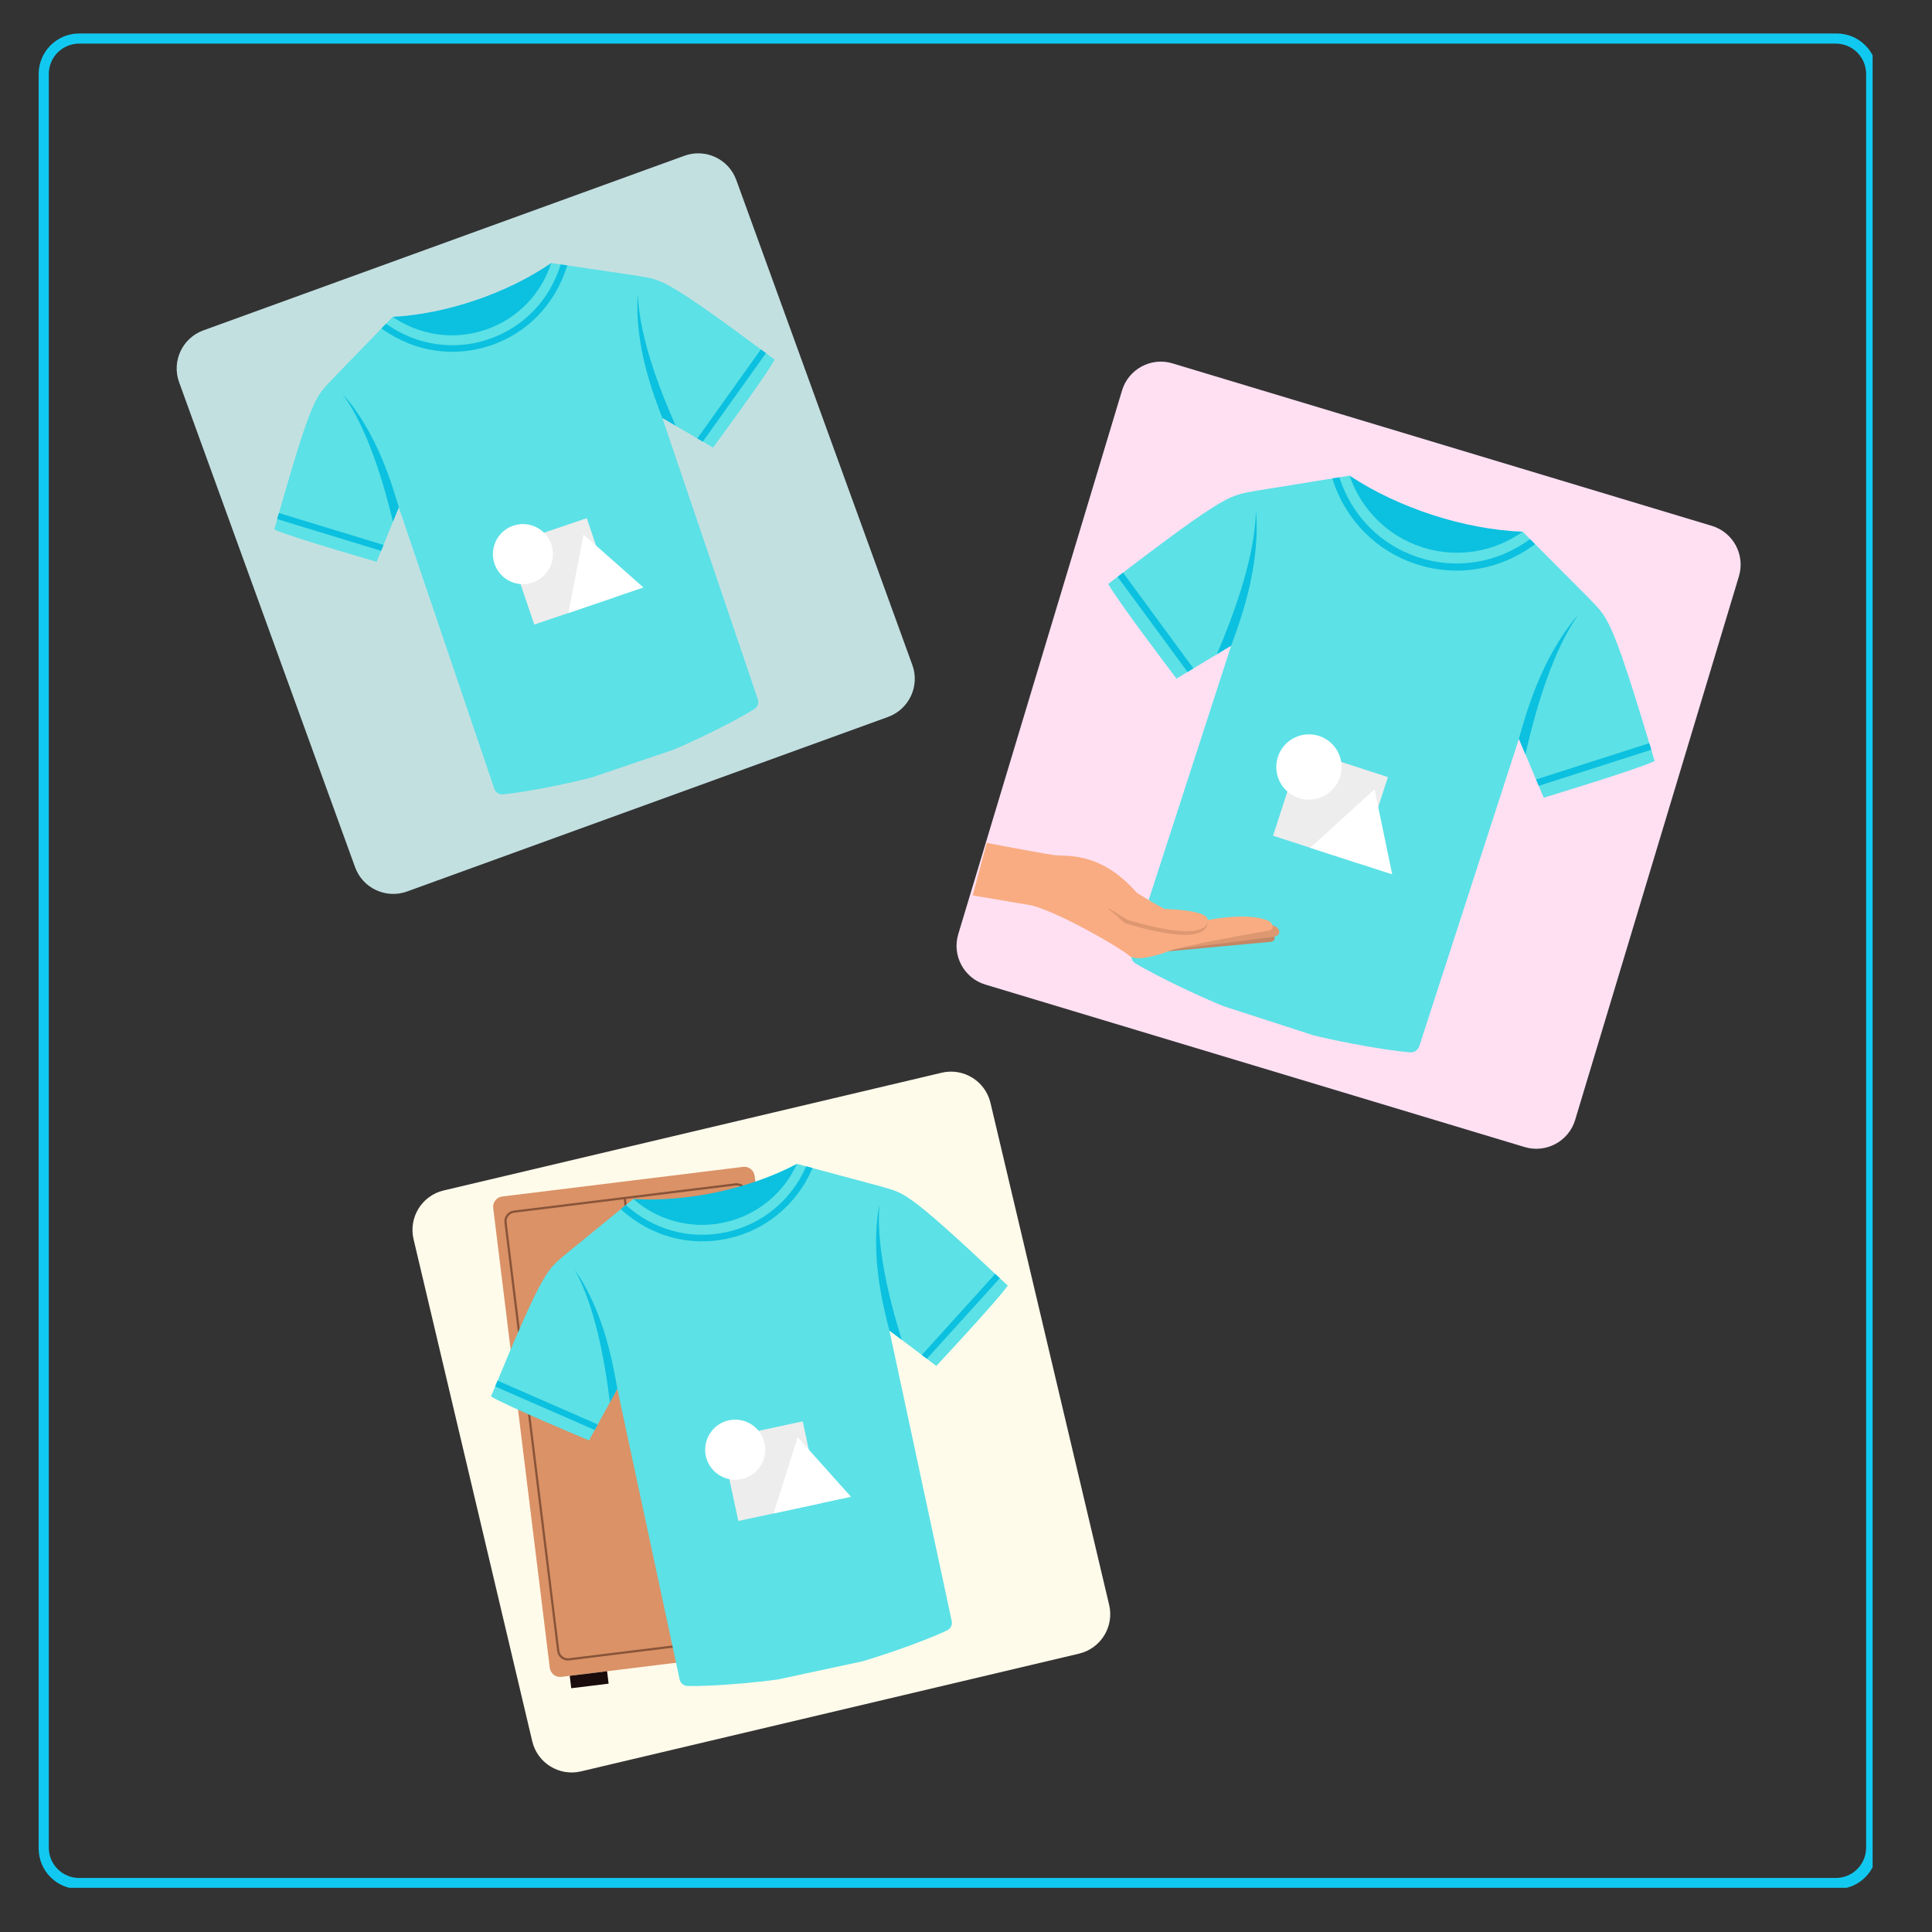 <svg xmlns="http://www.w3.org/2000/svg" xmlns:xlink="http://www.w3.org/1999/xlink" width="190" zoomAndPan="magnify" viewBox="0 0 142.5 142.5" height="190" preserveAspectRatio="xMidYMid meet" version="1.0"><rect x="0" y="0" width="142.5" height="142.5" fill="#333333" stroke="none"/><defs><clipPath id="4e8a9b8b6e"><path d="M 13 11 L 68 11 L 68 66 L 13 66 Z M 13 11 " clip-rule="nonzero"/></clipPath><clipPath id="e3b233e958"><path d="M 12.191 25.387 L 53.289 10.469 L 68.324 51.891 L 27.223 66.809 Z M 12.191 25.387 " clip-rule="nonzero"/></clipPath><clipPath id="fed0fb2473"><path d="M 15 24.367 L 50.48 11.488 C 52.031 10.926 53.746 11.727 54.309 13.281 L 67.293 49.047 C 67.855 50.598 67.055 52.312 65.5 52.879 L 30.023 65.754 C 28.469 66.316 26.754 65.516 26.191 63.965 L 13.211 28.195 C 12.648 26.645 13.449 24.93 15 24.367 Z M 15 24.367 " clip-rule="nonzero"/></clipPath><clipPath id="b102982bdb"><path d="M 28 19 L 43 19 L 43 28 L 28 28 Z M 28 19 " clip-rule="nonzero"/></clipPath><clipPath id="36c3e11ebb"><path d="M 16.281 27.676 L 53.418 15.07 L 65.277 50 L 28.141 62.605 Z M 16.281 27.676 " clip-rule="nonzero"/></clipPath><clipPath id="0bcf5cb4ee"><path d="M 16.281 27.676 L 53.418 15.07 L 65.277 50 L 28.141 62.605 Z M 16.281 27.676 " clip-rule="nonzero"/></clipPath><clipPath id="9f1d4ecaf6"><path d="M 20 19 L 58 19 L 58 59 L 20 59 Z M 20 19 " clip-rule="nonzero"/></clipPath><clipPath id="a2bf5af77d"><path d="M 16.281 27.676 L 53.418 15.07 L 65.277 50 L 28.141 62.605 Z M 16.281 27.676 " clip-rule="nonzero"/></clipPath><clipPath id="0a2ed9a973"><path d="M 16.281 27.676 L 53.418 15.07 L 65.277 50 L 28.141 62.605 Z M 16.281 27.676 " clip-rule="nonzero"/></clipPath><clipPath id="9aff29b2f1"><path d="M 28 19 L 42 19 L 42 26 L 28 26 Z M 28 19 " clip-rule="nonzero"/></clipPath><clipPath id="662deb2ba6"><path d="M 16.281 27.676 L 53.418 15.07 L 65.277 50 L 28.141 62.605 Z M 16.281 27.676 " clip-rule="nonzero"/></clipPath><clipPath id="c6fe42db6b"><path d="M 16.281 27.676 L 53.418 15.07 L 65.277 50 L 28.141 62.605 Z M 16.281 27.676 " clip-rule="nonzero"/></clipPath><clipPath id="2e5ba89d44"><path d="M 25 29 L 30 29 L 30 39 L 25 39 Z M 25 29 " clip-rule="nonzero"/></clipPath><clipPath id="5cd4a0209e"><path d="M 16.281 27.676 L 53.418 15.07 L 65.277 50 L 28.141 62.605 Z M 16.281 27.676 " clip-rule="nonzero"/></clipPath><clipPath id="4486de2dea"><path d="M 16.281 27.676 L 53.418 15.07 L 65.277 50 L 28.141 62.605 Z M 16.281 27.676 " clip-rule="nonzero"/></clipPath><clipPath id="29689d5727"><path d="M 47 21 L 50 21 L 50 32 L 47 32 Z M 47 21 " clip-rule="nonzero"/></clipPath><clipPath id="b0dcebdc55"><path d="M 16.281 27.676 L 53.418 15.07 L 65.277 50 L 28.141 62.605 Z M 16.281 27.676 " clip-rule="nonzero"/></clipPath><clipPath id="86ba931ba3"><path d="M 16.281 27.676 L 53.418 15.07 L 65.277 50 L 28.141 62.605 Z M 16.281 27.676 " clip-rule="nonzero"/></clipPath><clipPath id="b9675ecdb6"><path d="M 20 37 L 29 37 L 29 41 L 20 41 Z M 20 37 " clip-rule="nonzero"/></clipPath><clipPath id="db5cb31041"><path d="M 16.281 27.676 L 53.418 15.07 L 65.277 50 L 28.141 62.605 Z M 16.281 27.676 " clip-rule="nonzero"/></clipPath><clipPath id="e01ff1120f"><path d="M 16.281 27.676 L 53.418 15.07 L 65.277 50 L 28.141 62.605 Z M 16.281 27.676 " clip-rule="nonzero"/></clipPath><clipPath id="2c33d47ae8"><path d="M 51 25 L 57 25 L 57 33 L 51 33 Z M 51 25 " clip-rule="nonzero"/></clipPath><clipPath id="c167314208"><path d="M 16.281 27.676 L 53.418 15.07 L 65.277 50 L 28.141 62.605 Z M 16.281 27.676 " clip-rule="nonzero"/></clipPath><clipPath id="fea038f2ee"><path d="M 16.281 27.676 L 53.418 15.07 L 65.277 50 L 28.141 62.605 Z M 16.281 27.676 " clip-rule="nonzero"/></clipPath><clipPath id="5f8b91136a"><path d="M 37 38 L 46 38 L 46 47 L 37 47 Z M 37 38 " clip-rule="nonzero"/></clipPath><clipPath id="72d29ff465"><path d="M 37.418 40.207 L 43.277 38.219 L 45.266 44.078 L 39.406 46.066 Z M 37.418 40.207 " clip-rule="nonzero"/></clipPath><clipPath id="d8c051bf10"><path d="M 37.418 40.207 L 43.277 38.219 L 45.266 44.078 L 39.406 46.066 Z M 37.418 40.207 " clip-rule="nonzero"/></clipPath><clipPath id="3ceb497a51"><path d="M 36 38 L 41 38 L 41 44 L 36 44 Z M 36 38 " clip-rule="nonzero"/></clipPath><clipPath id="c1c5bef0f4"><path d="M 35.758 39.484 L 39.957 38.059 L 41.379 42.258 L 37.184 43.68 Z M 35.758 39.484 " clip-rule="nonzero"/></clipPath><clipPath id="1769e75ea6"><path d="M 37.859 38.773 C 36.699 39.164 36.078 40.426 36.473 41.582 C 36.867 42.742 38.125 43.363 39.281 42.969 C 40.441 42.574 41.062 41.316 40.668 40.156 C 40.273 39 39.016 38.379 37.859 38.773 Z M 37.859 38.773 " clip-rule="nonzero"/></clipPath><clipPath id="a8be40cecc"><path d="M 41 39 L 48 39 L 48 46 L 41 46 Z M 41 39 " clip-rule="nonzero"/></clipPath><clipPath id="750b6b907c"><path d="M 40.273 40.367 L 45.82 38.484 L 47.469 43.332 L 41.922 45.215 Z M 40.273 40.367 " clip-rule="nonzero"/></clipPath><clipPath id="6e85b1e65a"><path d="M 43.043 39.426 L 47.461 43.332 L 41.922 45.215 Z M 43.043 39.426 " clip-rule="nonzero"/></clipPath><clipPath id="1d933e2a89"><path d="M 2.852 2.469 L 138.121 2.469 L 138.121 139.238 L 2.852 139.238 Z M 2.852 2.469 " clip-rule="nonzero"/></clipPath><clipPath id="e967428042"><path d="M 5.84 2.469 L 135.469 2.469 C 136.262 2.469 137.023 2.785 137.582 3.344 C 138.145 3.906 138.457 4.664 138.457 5.457 L 138.457 136.344 C 138.457 137.137 138.145 137.898 137.582 138.457 C 137.023 139.02 136.262 139.332 135.469 139.332 L 5.84 139.332 C 5.047 139.332 4.289 139.02 3.727 138.457 C 3.168 137.898 2.852 137.137 2.852 136.344 L 2.852 5.457 C 2.852 4.664 3.168 3.906 3.727 3.344 C 4.289 2.785 5.047 2.469 5.84 2.469 Z M 5.84 2.469 " clip-rule="nonzero"/></clipPath><clipPath id="400e6c29e2"><path d="M 70 26 L 129 26 L 129 85 L 70 85 Z M 70 26 " clip-rule="nonzero"/></clipPath><clipPath id="f8cc43f584"><path d="M 83.621 25.941 L 129.121 39.645 L 115.309 85.5 L 69.805 71.797 Z M 83.621 25.941 " clip-rule="nonzero"/></clipPath><clipPath id="3e30f66e63"><path d="M 86.48 26.801 L 126.258 38.785 C 127.84 39.262 128.734 40.926 128.258 42.508 L 116.18 82.602 C 115.703 84.184 114.035 85.078 112.457 84.605 L 72.68 72.621 C 71.098 72.145 70.203 70.477 70.68 68.898 L 82.758 28.801 C 83.234 27.223 84.902 26.324 86.48 26.801 Z M 86.48 26.801 " clip-rule="nonzero"/></clipPath><clipPath id="63699fefe2"><path d="M 98 35 L 113 35 L 113 44 L 98 44 Z M 98 35 " clip-rule="nonzero"/></clipPath><clipPath id="101dd062ff"><path d="M 85.699 30.594 L 126.246 43.738 L 113.883 81.875 L 73.336 68.734 Z M 85.699 30.594 " clip-rule="nonzero"/></clipPath><clipPath id="8e3990df02"><path d="M 85.699 30.594 L 126.246 43.738 L 113.883 81.875 L 73.336 68.734 Z M 85.699 30.594 " clip-rule="nonzero"/></clipPath><clipPath id="708cf323c1"><path d="M 81 35 L 123 35 L 123 78 L 81 78 Z M 81 35 " clip-rule="nonzero"/></clipPath><clipPath id="e287226d33"><path d="M 85.699 30.594 L 126.246 43.738 L 113.883 81.875 L 73.336 68.734 Z M 85.699 30.594 " clip-rule="nonzero"/></clipPath><clipPath id="06ec4f537c"><path d="M 85.699 30.594 L 126.246 43.738 L 113.883 81.875 L 73.336 68.734 Z M 85.699 30.594 " clip-rule="nonzero"/></clipPath><clipPath id="a4fe0a1ce8"><path d="M 98 35 L 114 35 L 114 43 L 98 43 Z M 98 35 " clip-rule="nonzero"/></clipPath><clipPath id="a8d1739d64"><path d="M 85.699 30.594 L 126.246 43.738 L 113.883 81.875 L 73.336 68.734 Z M 85.699 30.594 " clip-rule="nonzero"/></clipPath><clipPath id="9c759f653e"><path d="M 85.699 30.594 L 126.246 43.738 L 113.883 81.875 L 73.336 68.734 Z M 85.699 30.594 " clip-rule="nonzero"/></clipPath><clipPath id="00a20949c4"><path d="M 89 37 L 93 37 L 93 49 L 89 49 Z M 89 37 " clip-rule="nonzero"/></clipPath><clipPath id="b6a91dcada"><path d="M 85.699 30.594 L 126.246 43.738 L 113.883 81.875 L 73.336 68.734 Z M 85.699 30.594 " clip-rule="nonzero"/></clipPath><clipPath id="dac2b52a53"><path d="M 85.699 30.594 L 126.246 43.738 L 113.883 81.875 L 73.336 68.734 Z M 85.699 30.594 " clip-rule="nonzero"/></clipPath><clipPath id="c422621719"><path d="M 112 45 L 117 45 L 117 56 L 112 56 Z M 112 45 " clip-rule="nonzero"/></clipPath><clipPath id="6ae22e89f5"><path d="M 85.699 30.594 L 126.246 43.738 L 113.883 81.875 L 73.336 68.734 Z M 85.699 30.594 " clip-rule="nonzero"/></clipPath><clipPath id="214d4a7ff9"><path d="M 85.699 30.594 L 126.246 43.738 L 113.883 81.875 L 73.336 68.734 Z M 85.699 30.594 " clip-rule="nonzero"/></clipPath><clipPath id="1b3b2e8f5b"><path d="M 82 42 L 89 42 L 89 50 L 82 50 Z M 82 42 " clip-rule="nonzero"/></clipPath><clipPath id="015e52341e"><path d="M 85.699 30.594 L 126.246 43.738 L 113.883 81.875 L 73.336 68.734 Z M 85.699 30.594 " clip-rule="nonzero"/></clipPath><clipPath id="50dade0288"><path d="M 85.699 30.594 L 126.246 43.738 L 113.883 81.875 L 73.336 68.734 Z M 85.699 30.594 " clip-rule="nonzero"/></clipPath><clipPath id="b57fafa483"><path d="M 113 54 L 122 54 L 122 58 L 113 58 Z M 113 54 " clip-rule="nonzero"/></clipPath><clipPath id="63bc624e7c"><path d="M 85.699 30.594 L 126.246 43.738 L 113.883 81.875 L 73.336 68.734 Z M 85.699 30.594 " clip-rule="nonzero"/></clipPath><clipPath id="fe93a8db38"><path d="M 85.699 30.594 L 126.246 43.738 L 113.883 81.875 L 73.336 68.734 Z M 85.699 30.594 " clip-rule="nonzero"/></clipPath><clipPath id="1d7e364903"><path d="M 93 55 L 103 55 L 103 64 L 93 64 Z M 93 55 " clip-rule="nonzero"/></clipPath><clipPath id="0c9bd44762"><path d="M 95.973 55.242 L 102.371 57.316 L 100.297 63.715 L 93.898 61.641 Z M 95.973 55.242 " clip-rule="nonzero"/></clipPath><clipPath id="d1573aebf5"><path d="M 95.973 55.242 L 102.371 57.316 L 100.297 63.715 L 93.898 61.641 Z M 95.973 55.242 " clip-rule="nonzero"/></clipPath><clipPath id="0f726f95ae"><path d="M 94 54 L 99 54 L 99 59 L 94 59 Z M 94 54 " clip-rule="nonzero"/></clipPath><clipPath id="f000dd75d7"><path d="M 94.996 53.535 L 99.578 55.023 L 98.094 59.605 L 93.512 58.117 Z M 94.996 53.535 " clip-rule="nonzero"/></clipPath><clipPath id="b4ae3002ea"><path d="M 97.289 54.281 C 96.023 53.871 94.664 54.562 94.254 55.828 C 93.844 57.094 94.535 58.453 95.801 58.863 C 97.066 59.273 98.426 58.578 98.836 57.312 C 99.246 56.047 98.551 54.691 97.289 54.281 Z M 97.289 54.281 " clip-rule="nonzero"/></clipPath><clipPath id="e2b1f5fe3b"><path d="M 96 58 L 103 58 L 103 65 L 96 65 Z M 96 58 " clip-rule="nonzero"/></clipPath><clipPath id="b5400849c7"><path d="M 98.355 57.238 L 104.414 59.203 L 102.699 64.496 L 96.641 62.531 Z M 98.355 57.238 " clip-rule="nonzero"/></clipPath><clipPath id="d55b13cadc"><path d="M 101.383 58.219 L 102.688 64.492 L 96.641 62.531 Z M 101.383 58.219 " clip-rule="nonzero"/></clipPath><clipPath id="aa92382bf0"><path d="M 84 68 L 95 68 L 95 71 L 84 71 Z M 84 68 " clip-rule="nonzero"/></clipPath><clipPath id="990ca11532"><path d="M 80.355 54.574 L 94.625 68.844 L 84.586 78.883 L 70.316 64.613 Z M 80.355 54.574 " clip-rule="nonzero"/></clipPath><clipPath id="0c61103496"><path d="M 80.355 54.574 L 94.625 68.844 L 84.586 78.883 L 70.316 64.613 Z M 80.355 54.574 " clip-rule="nonzero"/></clipPath><clipPath id="74badf29c6"><path d="M 80.355 54.574 L 94.625 68.844 L 84.586 78.883 L 70.316 64.613 Z M 80.355 54.574 " clip-rule="nonzero"/></clipPath><clipPath id="2257c0dfc0"><path d="M 84 67 L 95 67 L 95 71 L 84 71 Z M 84 67 " clip-rule="nonzero"/></clipPath><clipPath id="d43988d5f2"><path d="M 80.355 54.574 L 94.625 68.844 L 84.586 78.883 L 70.316 64.613 Z M 80.355 54.574 " clip-rule="nonzero"/></clipPath><clipPath id="6516145d56"><path d="M 80.355 54.574 L 94.625 68.844 L 84.586 78.883 L 70.316 64.613 Z M 80.355 54.574 " clip-rule="nonzero"/></clipPath><clipPath id="53b725e6a6"><path d="M 80.355 54.574 L 94.625 68.844 L 84.586 78.883 L 70.316 64.613 Z M 80.355 54.574 " clip-rule="nonzero"/></clipPath><clipPath id="9f77073c25"><path d="M 71 62 L 94 62 L 94 71 L 71 71 Z M 71 62 " clip-rule="nonzero"/></clipPath><clipPath id="2c30bc0e24"><path d="M 80.355 54.574 L 94.625 68.844 L 84.586 78.883 L 70.316 64.613 Z M 80.355 54.574 " clip-rule="nonzero"/></clipPath><clipPath id="f33de144a7"><path d="M 80.355 54.574 L 94.625 68.844 L 84.586 78.883 L 70.316 64.613 Z M 80.355 54.574 " clip-rule="nonzero"/></clipPath><clipPath id="079bab06f6"><path d="M 80.355 54.574 L 94.625 68.844 L 84.586 78.883 L 70.316 64.613 Z M 80.355 54.574 " clip-rule="nonzero"/></clipPath><clipPath id="0a21fed039"><path d="M 81 66 L 90 66 L 90 69 L 81 69 Z M 81 66 " clip-rule="nonzero"/></clipPath><clipPath id="1833865049"><path d="M 80.355 54.574 L 94.625 68.844 L 84.586 78.883 L 70.316 64.613 Z M 80.355 54.574 " clip-rule="nonzero"/></clipPath><clipPath id="fe2128f540"><path d="M 80.355 54.574 L 94.625 68.844 L 84.586 78.883 L 70.316 64.613 Z M 80.355 54.574 " clip-rule="nonzero"/></clipPath><clipPath id="f4be341a88"><path d="M 80.355 54.574 L 94.625 68.844 L 84.586 78.883 L 70.316 64.613 Z M 80.355 54.574 " clip-rule="nonzero"/></clipPath><clipPath id="2d71ac14e0"><path d="M 30 79 L 82 79 L 82 131 L 30 131 Z M 30 79 " clip-rule="nonzero"/></clipPath><clipPath id="6542caccb5"><path d="M 29.816 88.492 L 72.367 78.434 L 82.504 121.316 L 39.953 131.375 Z M 29.816 88.492 " clip-rule="nonzero"/></clipPath><clipPath id="92c9a68cc7"><path d="M 32.727 87.805 L 69.457 79.121 C 71.062 78.742 72.672 79.738 73.055 81.344 L 81.809 118.371 C 82.188 119.98 81.191 121.59 79.586 121.969 L 42.855 130.652 C 41.25 131.035 39.637 130.039 39.258 128.434 L 30.504 91.402 C 30.125 89.797 31.117 88.184 32.727 87.805 Z M 32.727 87.805 " clip-rule="nonzero"/></clipPath><clipPath id="87d74d958c"><path d="M 36 86 L 60 86 L 60 124 L 36 124 Z M 36 86 " clip-rule="nonzero"/></clipPath><clipPath id="52ff20e4ab"><path d="M 36.281 88.344 L 55.57 85.969 L 60.043 122.316 L 40.758 124.691 Z M 36.281 88.344 " clip-rule="nonzero"/></clipPath><clipPath id="c1b70b6607"><path d="M 36.281 88.344 L 55.57 85.969 L 60.043 122.316 L 40.758 124.691 Z M 36.281 88.344 " clip-rule="nonzero"/></clipPath><clipPath id="ce65d17923"><path d="M 36.281 88.344 L 55.57 85.969 L 60.043 122.316 L 40.758 124.691 Z M 36.281 88.344 " clip-rule="nonzero"/></clipPath><clipPath id="7f99645c24"><path d="M 37 87 L 60 87 L 60 123 L 37 123 Z M 37 87 " clip-rule="nonzero"/></clipPath><clipPath id="ddae188186"><path d="M 36.281 88.344 L 55.57 85.969 L 60.043 122.316 L 40.758 124.691 Z M 36.281 88.344 " clip-rule="nonzero"/></clipPath><clipPath id="6e0faf468a"><path d="M 36.281 88.344 L 55.57 85.969 L 60.043 122.316 L 40.758 124.691 Z M 36.281 88.344 " clip-rule="nonzero"/></clipPath><clipPath id="19d2cfc1d7"><path d="M 36.281 88.344 L 55.57 85.969 L 60.043 122.316 L 40.758 124.691 Z M 36.281 88.344 " clip-rule="nonzero"/></clipPath><clipPath id="a2188f732f"><path d="M 45 88 L 51 88 L 51 122 L 45 122 Z M 45 88 " clip-rule="nonzero"/></clipPath><clipPath id="a06c1d1317"><path d="M 36.281 88.344 L 55.57 85.969 L 60.043 122.316 L 40.758 124.691 Z M 36.281 88.344 " clip-rule="nonzero"/></clipPath><clipPath id="b7b29f2053"><path d="M 36.281 88.344 L 55.57 85.969 L 60.043 122.316 L 40.758 124.691 Z M 36.281 88.344 " clip-rule="nonzero"/></clipPath><clipPath id="48c41d0eee"><path d="M 36.281 88.344 L 55.57 85.969 L 60.043 122.316 L 40.758 124.691 Z M 36.281 88.344 " clip-rule="nonzero"/></clipPath><clipPath id="d2119a4ad7"><path d="M 45 102 L 48 102 L 48 107 L 45 107 Z M 45 102 " clip-rule="nonzero"/></clipPath><clipPath id="2fcc27514c"><path d="M 36.281 88.344 L 55.57 85.969 L 60.043 122.316 L 40.758 124.691 Z M 36.281 88.344 " clip-rule="nonzero"/></clipPath><clipPath id="cfa61a458c"><path d="M 36.281 88.344 L 55.57 85.969 L 60.043 122.316 L 40.758 124.691 Z M 36.281 88.344 " clip-rule="nonzero"/></clipPath><clipPath id="d47f6b72a3"><path d="M 36.281 88.344 L 55.57 85.969 L 60.043 122.316 L 40.758 124.691 Z M 36.281 88.344 " clip-rule="nonzero"/></clipPath><clipPath id="f60535e87c"><path d="M 48 102 L 51 102 L 51 107 L 48 107 Z M 48 102 " clip-rule="nonzero"/></clipPath><clipPath id="44b733a83e"><path d="M 36.281 88.344 L 55.57 85.969 L 60.043 122.316 L 40.758 124.691 Z M 36.281 88.344 " clip-rule="nonzero"/></clipPath><clipPath id="fef62fb54d"><path d="M 36.281 88.344 L 55.57 85.969 L 60.043 122.316 L 40.758 124.691 Z M 36.281 88.344 " clip-rule="nonzero"/></clipPath><clipPath id="5c7b8de8b7"><path d="M 36.281 88.344 L 55.57 85.969 L 60.043 122.316 L 40.758 124.691 Z M 36.281 88.344 " clip-rule="nonzero"/></clipPath><clipPath id="5a8efb9ae0"><path d="M 55 121 L 59 121 L 59 123 L 55 123 Z M 55 121 " clip-rule="nonzero"/></clipPath><clipPath id="35d879d9e7"><path d="M 36.281 88.344 L 55.57 85.969 L 60.043 122.316 L 40.758 124.691 Z M 36.281 88.344 " clip-rule="nonzero"/></clipPath><clipPath id="c1ab0a0da9"><path d="M 36.281 88.344 L 55.57 85.969 L 60.043 122.316 L 40.758 124.691 Z M 36.281 88.344 " clip-rule="nonzero"/></clipPath><clipPath id="56d0ee43ea"><path d="M 36.281 88.344 L 55.57 85.969 L 60.043 122.316 L 40.758 124.691 Z M 36.281 88.344 " clip-rule="nonzero"/></clipPath><clipPath id="38f2031a52"><path d="M 42 123 L 45 123 L 45 125 L 42 125 Z M 42 123 " clip-rule="nonzero"/></clipPath><clipPath id="2aa045ddd5"><path d="M 36.281 88.344 L 55.57 85.969 L 60.043 122.316 L 40.758 124.691 Z M 36.281 88.344 " clip-rule="nonzero"/></clipPath><clipPath id="b0ca2634f9"><path d="M 36.281 88.344 L 55.57 85.969 L 60.043 122.316 L 40.758 124.691 Z M 36.281 88.344 " clip-rule="nonzero"/></clipPath><clipPath id="56bb46e42a"><path d="M 36.281 88.344 L 55.57 85.969 L 60.043 122.316 L 40.758 124.691 Z M 36.281 88.344 " clip-rule="nonzero"/></clipPath><clipPath id="4fc45909c6"><path d="M 46 85 L 60 85 L 60 93 L 46 93 Z M 46 85 " clip-rule="nonzero"/></clipPath><clipPath id="9cefc03df8"><path d="M 33.617 91.242 L 71.961 83.016 L 79.695 119.086 L 41.352 127.309 Z M 33.617 91.242 " clip-rule="nonzero"/></clipPath><clipPath id="1ced221dea"><path d="M 33.617 91.242 L 71.961 83.016 L 79.695 119.086 L 41.352 127.309 Z M 33.617 91.242 " clip-rule="nonzero"/></clipPath><clipPath id="f4e104ef79"><path d="M 36 85 L 75 85 L 75 125 L 36 125 Z M 36 85 " clip-rule="nonzero"/></clipPath><clipPath id="08dc4d37e5"><path d="M 33.617 91.242 L 71.961 83.016 L 79.695 119.086 L 41.352 127.309 Z M 33.617 91.242 " clip-rule="nonzero"/></clipPath><clipPath id="27513a23f4"><path d="M 33.617 91.242 L 71.961 83.016 L 79.695 119.086 L 41.352 127.309 Z M 33.617 91.242 " clip-rule="nonzero"/></clipPath><clipPath id="faca21278c"><path d="M 45 86 L 60 86 L 60 92 L 45 92 Z M 45 86 " clip-rule="nonzero"/></clipPath><clipPath id="c5f4f213f6"><path d="M 33.617 91.242 L 71.961 83.016 L 79.695 119.086 L 41.352 127.309 Z M 33.617 91.242 " clip-rule="nonzero"/></clipPath><clipPath id="11ba013fe5"><path d="M 33.617 91.242 L 71.961 83.016 L 79.695 119.086 L 41.352 127.309 Z M 33.617 91.242 " clip-rule="nonzero"/></clipPath><clipPath id="b417fd61ce"><path d="M 42 93 L 46 93 L 46 104 L 42 104 Z M 42 93 " clip-rule="nonzero"/></clipPath><clipPath id="c53303f9d1"><path d="M 33.617 91.242 L 71.961 83.016 L 79.695 119.086 L 41.352 127.309 Z M 33.617 91.242 " clip-rule="nonzero"/></clipPath><clipPath id="d4b0e4f282"><path d="M 33.617 91.242 L 71.961 83.016 L 79.695 119.086 L 41.352 127.309 Z M 33.617 91.242 " clip-rule="nonzero"/></clipPath><clipPath id="190e153db7"><path d="M 64 88 L 67 88 L 67 99 L 64 99 Z M 64 88 " clip-rule="nonzero"/></clipPath><clipPath id="3d007c0004"><path d="M 33.617 91.242 L 71.961 83.016 L 79.695 119.086 L 41.352 127.309 Z M 33.617 91.242 " clip-rule="nonzero"/></clipPath><clipPath id="6e19add3f1"><path d="M 33.617 91.242 L 71.961 83.016 L 79.695 119.086 L 41.352 127.309 Z M 33.617 91.242 " clip-rule="nonzero"/></clipPath><clipPath id="e534c87431"><path d="M 36 101 L 45 101 L 45 106 L 36 106 Z M 36 101 " clip-rule="nonzero"/></clipPath><clipPath id="9482d4cce2"><path d="M 33.617 91.242 L 71.961 83.016 L 79.695 119.086 L 41.352 127.309 Z M 33.617 91.242 " clip-rule="nonzero"/></clipPath><clipPath id="e053ebb27b"><path d="M 33.617 91.242 L 71.961 83.016 L 79.695 119.086 L 41.352 127.309 Z M 33.617 91.242 " clip-rule="nonzero"/></clipPath><clipPath id="6d2efb6aef"><path d="M 67 93 L 74 93 L 74 101 L 67 101 Z M 67 93 " clip-rule="nonzero"/></clipPath><clipPath id="5af8648f55"><path d="M 33.617 91.242 L 71.961 83.016 L 79.695 119.086 L 41.352 127.309 Z M 33.617 91.242 " clip-rule="nonzero"/></clipPath><clipPath id="31b6e245e9"><path d="M 33.617 91.242 L 71.961 83.016 L 79.695 119.086 L 41.352 127.309 Z M 33.617 91.242 " clip-rule="nonzero"/></clipPath><clipPath id="01e8cfb9dc"><path d="M 53 104 L 61 104 L 61 113 L 53 113 Z M 53 104 " clip-rule="nonzero"/></clipPath><clipPath id="e39528bfe0"><path d="M 53.16 106.133 L 59.207 104.836 L 60.508 110.887 L 54.457 112.184 Z M 53.16 106.133 " clip-rule="nonzero"/></clipPath><clipPath id="bf23d478aa"><path d="M 53.16 106.133 L 59.207 104.836 L 60.508 110.887 L 54.457 112.184 Z M 53.16 106.133 " clip-rule="nonzero"/></clipPath><clipPath id="51d2c0330b"><path d="M 52 104 L 57 104 L 57 110 L 52 110 Z M 52 104 " clip-rule="nonzero"/></clipPath><clipPath id="aba8be3b3f"><path d="M 51.594 105.223 L 55.93 104.297 L 56.859 108.629 L 52.523 109.559 Z M 51.594 105.223 " clip-rule="nonzero"/></clipPath><clipPath id="56613c9ae0"><path d="M 53.762 104.758 C 52.566 105.016 51.805 106.195 52.059 107.391 C 52.316 108.586 53.496 109.348 54.691 109.094 C 55.887 108.836 56.648 107.656 56.395 106.461 C 56.137 105.266 54.957 104.504 53.762 104.758 Z M 53.762 104.758 " clip-rule="nonzero"/></clipPath><clipPath id="5b9dc8f49c"><path d="M 57 106 L 63 106 L 63 112 L 57 112 Z M 57 106 " clip-rule="nonzero"/></clipPath><clipPath id="0b2e473448"><path d="M 55.977 106.625 L 61.707 105.395 L 62.777 110.398 L 57.051 111.629 Z M 55.977 106.625 " clip-rule="nonzero"/></clipPath><clipPath id="2269f4b4ab"><path d="M 58.836 106.012 L 62.77 110.402 L 57.051 111.629 Z M 58.836 106.012 " clip-rule="nonzero"/></clipPath></defs><g clip-path="url(#4e8a9b8b6e)"><g clip-path="url(#e3b233e958)"><g clip-path="url(#fed0fb2473)"><path fill="#c3e0e1" d="M 12.191 25.387 L 53.289 10.469 L 68.324 51.891 L 27.223 66.809 Z M 12.191 25.387 " fill-opacity="1" fill-rule="nonzero"/></g></g></g><g clip-path="url(#b102982bdb)"><g clip-path="url(#36c3e11ebb)"><g clip-path="url(#0bcf5cb4ee)"><path fill="#0cc0df" d="M 28.965 23.371 C 32.934 23.156 37.375 21.648 40.656 19.402 C 41.137 20.824 41.621 22.246 42.105 23.668 C 38.891 25.871 34.562 27.355 30.66 27.625 C 30.094 26.207 29.527 24.789 28.965 23.371 " fill-opacity="1" fill-rule="nonzero"/></g></g></g><g clip-path="url(#9f1d4ecaf6)"><g clip-path="url(#a2bf5af77d)"><g clip-path="url(#0a2ed9a973)"><path fill="#5ce1e6" d="M 46.777 20.305 L 40.656 19.402 C 39.934 21.637 38.203 23.512 35.809 24.324 C 33.414 25.137 30.895 24.703 28.965 23.371 L 24.656 27.816 C 23.27 29.352 23.156 28.715 20.227 39.055 C 21.391 39.598 27.781 41.438 27.781 41.438 L 29.414 37.422 L 36.461 58.18 C 36.555 58.445 36.812 58.617 37.094 58.59 C 38.602 58.465 43.246 57.629 46.715 56.453 C 50.184 55.273 54.375 53.109 55.648 52.293 C 55.887 52.141 55.988 51.848 55.898 51.582 L 48.852 30.824 L 52.59 33.016 C 52.59 33.016 56.543 27.664 57.137 26.523 C 48.516 20.105 48.812 20.68 46.777 20.305 " fill-opacity="1" fill-rule="nonzero"/></g></g></g><g clip-path="url(#9aff29b2f1)"><g clip-path="url(#662deb2ba6)"><g clip-path="url(#c6fe42db6b)"><path fill="#0cc0df" d="M 41.355 19.504 L 41.352 19.527 C 40.535 22.148 38.602 24.148 36.043 25.02 C 33.484 25.887 30.73 25.477 28.488 23.891 L 28.469 23.879 L 28.133 24.227 L 28.223 24.289 C 30.59 25.961 33.496 26.395 36.199 25.477 C 38.898 24.559 40.941 22.445 41.801 19.676 L 41.836 19.574 L 41.355 19.504 " fill-opacity="1" fill-rule="nonzero"/></g></g></g><g clip-path="url(#2e5ba89d44)"><g clip-path="url(#5cd4a0209e)"><g clip-path="url(#4486de2dea)"><path fill="#0cc0df" d="M 29.414 37.422 L 29.422 37.445 C 28.953 35.891 27.859 31.957 25.27 29.051 C 25.715 29.691 27.453 32.059 28.984 38.477 L 29.414 37.422 " fill-opacity="1" fill-rule="nonzero"/></g></g></g><g clip-path="url(#29689d5727)"><g clip-path="url(#b0dcebdc55)"><g clip-path="url(#86ba931ba3)"><path fill="#0cc0df" d="M 48.852 30.824 L 48.859 30.848 C 48.285 29.328 46.758 25.543 47.047 21.66 C 47.078 22.438 47.145 25.375 49.836 31.398 L 48.852 30.824 " fill-opacity="1" fill-rule="nonzero"/></g></g></g><g clip-path="url(#b9675ecdb6)"><g clip-path="url(#db5cb31041)"><g clip-path="url(#e01ff1120f)"><path fill="#0cc0df" d="M 20.441 38.285 L 28.113 40.629 L 28.289 40.195 L 20.57 37.84 C 20.527 37.984 20.484 38.137 20.441 38.285 " fill-opacity="1" fill-rule="nonzero"/></g></g></g><g clip-path="url(#2c33d47ae8)"><g clip-path="url(#c167314208)"><g clip-path="url(#fea038f2ee)"><path fill="#0cc0df" d="M 51.836 32.574 L 56.496 26.047 C 56.367 25.953 56.246 25.859 56.121 25.77 L 51.434 32.336 L 51.836 32.574 " fill-opacity="1" fill-rule="nonzero"/></g></g></g><g clip-path="url(#5f8b91136a)"><g clip-path="url(#72d29ff465)"><g clip-path="url(#d8c051bf10)"><path fill="#ededed" d="M 37.418 40.207 L 43.277 38.219 L 45.266 44.078 L 39.406 46.066 Z M 37.418 40.207 " fill-opacity="1" fill-rule="nonzero"/></g></g></g><g clip-path="url(#3ceb497a51)"><g clip-path="url(#c1c5bef0f4)"><g clip-path="url(#1769e75ea6)"><path fill="#ffffff" d="M 35.758 39.484 L 39.957 38.059 L 41.379 42.258 L 37.184 43.68 Z M 35.758 39.484 " fill-opacity="1" fill-rule="nonzero"/></g></g></g><g clip-path="url(#a8be40cecc)"><g clip-path="url(#750b6b907c)"><g clip-path="url(#6e85b1e65a)"><path fill="#ffffff" d="M 40.273 40.367 L 45.82 38.484 L 47.469 43.332 L 41.922 45.215 Z M 40.273 40.367 " fill-opacity="1" fill-rule="nonzero"/></g></g></g><g clip-path="url(#1d933e2a89)"><g clip-path="url(#e967428042)"><path stroke-linecap="butt" transform="matrix(0.747, 0, 0, 0.747, 2.851, 2.469)" fill="none" stroke-linejoin="miter" d="M 3.999 -0.001 L 177.444 -0.001 C 178.505 -0.001 179.524 0.423 180.271 1.17 C 181.024 1.923 181.442 2.937 181.442 3.998 L 181.442 179.125 C 181.442 180.186 181.024 181.206 180.271 181.953 C 179.524 182.706 178.505 183.124 177.444 183.124 L 3.999 183.124 C 2.938 183.124 1.924 182.706 1.171 181.953 C 0.424 181.206 0.001 180.186 0.001 179.125 L 0.001 3.998 C 0.001 2.937 0.424 1.923 1.171 1.17 C 1.924 0.423 2.938 -0.001 3.999 -0.001 Z M 3.999 -0.001 " stroke="#11c9f0" stroke-width="2" stroke-opacity="1" stroke-miterlimit="4"/></g></g><g clip-path="url(#400e6c29e2)"><g clip-path="url(#f8cc43f584)"><g clip-path="url(#3e30f66e63)"><path fill="#ffe0f3" d="M 83.621 25.941 L 129.121 39.645 L 115.309 85.5 L 69.805 71.797 Z M 83.621 25.941 " fill-opacity="1" fill-rule="nonzero"/></g></g></g><g clip-path="url(#63699fefe2)"><g clip-path="url(#101dd062ff)"><g clip-path="url(#8e3990df02)"><path fill="#0cc0df" d="M 99.543 35.082 C 103.145 37.473 107.992 39.047 112.309 39.219 C 111.809 40.773 111.305 42.328 110.801 43.879 C 106.57 43.711 101.836 42.191 98.258 39.891 C 98.688 38.289 99.113 36.688 99.543 35.082 " fill-opacity="1" fill-rule="nonzero"/></g></g></g><g clip-path="url(#708cf323c1)"><g clip-path="url(#e287226d33)"><g clip-path="url(#06ec4f537c)"><path fill="#5ce1e6" d="M 117.059 43.984 L 112.309 39.219 C 110.23 40.699 107.5 41.207 104.887 40.359 C 102.273 39.512 100.363 37.5 99.543 35.082 L 92.906 36.156 C 90.699 36.59 91.012 35.965 81.742 43.07 C 82.402 44.301 86.777 50.055 86.777 50.055 L 90.809 47.621 L 83.461 70.281 C 83.367 70.574 83.484 70.891 83.742 71.051 C 85.141 71.918 89.73 74.211 93.516 75.438 C 97.305 76.664 102.363 77.504 104.004 77.617 C 104.309 77.641 104.59 77.449 104.684 77.16 L 112.031 54.5 L 113.863 58.836 C 113.863 58.836 120.781 56.742 122.043 56.133 C 118.703 44.938 118.586 45.633 117.059 43.984 " fill-opacity="1" fill-rule="nonzero"/></g></g></g><g clip-path="url(#a4fe0a1ce8)"><g clip-path="url(#a8d1739d64)"><g clip-path="url(#9c759f653e)"><path fill="#0cc0df" d="M 112.852 39.766 L 112.836 39.781 C 110.422 41.535 107.434 42.023 104.641 41.117 C 101.848 40.211 99.715 38.066 98.793 35.227 L 98.785 35.203 L 98.266 35.289 L 98.301 35.398 C 99.277 38.395 101.531 40.66 104.48 41.617 C 107.43 42.574 110.582 42.059 113.129 40.207 L 113.223 40.137 L 112.852 39.766 " fill-opacity="1" fill-rule="nonzero"/></g></g></g><g clip-path="url(#00a20949c4)"><g clip-path="url(#b6a91dcada)"><g clip-path="url(#dac2b52a53)"><path fill="#0cc0df" d="M 90.809 47.621 L 90.801 47.645 C 91.402 45.984 93.004 41.848 92.633 37.633 C 92.609 38.477 92.582 41.672 89.75 48.258 L 90.809 47.621 " fill-opacity="1" fill-rule="nonzero"/></g></g></g><g clip-path="url(#c422621719)"><g clip-path="url(#6ae22e89f5)"><g clip-path="url(#214d4a7ff9)"><path fill="#0cc0df" d="M 112.031 54.5 L 112.02 54.523 C 112.508 52.828 113.637 48.535 116.41 45.34 C 115.934 46.039 114.082 48.641 112.512 55.637 L 112.031 54.5 " fill-opacity="1" fill-rule="nonzero"/></g></g></g><g clip-path="url(#1b3b2e8f5b)"><g clip-path="url(#015e52341e)"><g clip-path="url(#50dade0288)"><path fill="#0cc0df" d="M 82.43 42.543 L 87.59 49.562 L 88.023 49.301 L 82.832 42.234 C 82.699 42.336 82.566 42.438 82.43 42.543 " fill-opacity="1" fill-rule="nonzero"/></g></g></g><g clip-path="url(#b57fafa483)"><g clip-path="url(#63bc624e7c)"><g clip-path="url(#fe93a8db38)"><path fill="#0cc0df" d="M 113.496 57.961 L 121.793 55.301 C 121.746 55.137 121.695 54.977 121.648 54.816 L 113.297 57.492 L 113.496 57.961 " fill-opacity="1" fill-rule="nonzero"/></g></g></g><g clip-path="url(#1d7e364903)"><g clip-path="url(#0c9bd44762)"><g clip-path="url(#d1573aebf5)"><path fill="#ededed" d="M 95.973 55.242 L 102.371 57.316 L 100.297 63.715 L 93.898 61.641 Z M 95.973 55.242 " fill-opacity="1" fill-rule="nonzero"/></g></g></g><g clip-path="url(#0f726f95ae)"><g clip-path="url(#f000dd75d7)"><g clip-path="url(#b4ae3002ea)"><path fill="#ffffff" d="M 94.996 53.535 L 99.578 55.023 L 98.094 59.605 L 93.512 58.117 Z M 94.996 53.535 " fill-opacity="1" fill-rule="nonzero"/></g></g></g><g clip-path="url(#e2b1f5fe3b)"><g clip-path="url(#b5400849c7)"><g clip-path="url(#d55b13cadc)"><path fill="#ffffff" d="M 98.355 57.238 L 104.414 59.203 L 102.699 64.496 L 96.641 62.531 Z M 98.355 57.238 " fill-opacity="1" fill-rule="nonzero"/></g></g></g><g clip-path="url(#aa92382bf0)"><g clip-path="url(#990ca11532)"><g clip-path="url(#0c61103496)"><g clip-path="url(#74badf29c6)"><path fill="#c38765" d="M 93.84 68.902 C 93.84 68.902 94.039 69.082 94.016 69.23 C 94.004 69.324 93.926 69.449 93.711 69.469 C 93.496 69.488 84.922 70.281 84.922 70.281 L 84.195 68.762 C 84.195 68.762 92.352 67.383 93.84 68.902 " fill-opacity="1" fill-rule="nonzero"/></g></g></g></g><g clip-path="url(#2257c0dfc0)"><g clip-path="url(#d43988d5f2)"><g clip-path="url(#6516145d56)"><g clip-path="url(#53b725e6a6)"><path fill="#de9871" d="M 94.23 68.445 C 94.23 68.445 94.59 68.867 94.086 69.055 C 93.789 69.164 85.426 70.152 85.426 70.152 L 84.652 68.656 C 84.652 68.656 93.012 67.305 94.23 68.445 " fill-opacity="1" fill-rule="nonzero"/></g></g></g></g><g clip-path="url(#9f77073c25)"><g clip-path="url(#2c30bc0e24)"><g clip-path="url(#f33de144a7)"><g clip-path="url(#079bab06f6)"><path fill="#f9ac82" d="M 72.781 62.172 C 74.59 62.516 77.211 63.004 77.781 63.074 C 78.668 63.184 81.145 62.777 83.828 65.824 C 83.828 65.824 84.594 66.348 85.879 67.043 C 85.879 67.043 89.148 67.094 89.07 67.867 C 89.07 67.867 92.105 67.23 93.594 67.938 C 93.738 68.004 93.789 68.094 93.84 68.23 C 93.891 68.367 93.898 68.641 93.5 68.656 C 93.5 68.656 86.809 69.781 85.898 70.27 C 85.898 70.27 83.836 71.02 83.27 70.477 C 82.809 70.031 78.312 67.371 76.094 66.781 L 71.742 66.043 L 72.781 62.172 " fill-opacity="1" fill-rule="nonzero"/></g></g></g></g><g clip-path="url(#0a21fed039)"><g clip-path="url(#1833865049)"><g clip-path="url(#fe2128f540)"><g clip-path="url(#f4be341a88)"><path fill="#de9871" d="M 89.07 67.867 C 89.07 67.867 89.434 69.727 83.164 67.84 L 81.602 66.898 L 82.977 68.086 C 82.977 68.086 89.258 70.172 89.07 67.867 " fill-opacity="1" fill-rule="nonzero"/></g></g></g></g><g clip-path="url(#2d71ac14e0)"><g clip-path="url(#6542caccb5)"><g clip-path="url(#92c9a68cc7)"><path fill="#fffbeb" d="M 29.816 88.492 L 72.367 78.434 L 82.504 121.316 L 39.953 131.375 Z M 29.816 88.492 " fill-opacity="1" fill-rule="nonzero"/></g></g></g><g clip-path="url(#87d74d958c)"><g clip-path="url(#52ff20e4ab)"><g clip-path="url(#c1b70b6607)"><g clip-path="url(#ce65d17923)"><path fill="#da9266" d="M 40.551 123.012 C 40.602 123.434 40.988 123.734 41.41 123.68 L 59.164 121.496 C 59.586 121.445 59.887 121.062 59.836 120.641 L 55.66 86.734 C 55.609 86.312 55.227 86.012 54.801 86.066 L 37.051 88.25 C 36.625 88.301 36.324 88.684 36.379 89.105 L 40.551 123.012 " fill-opacity="1" fill-rule="nonzero"/></g></g></g></g><g clip-path="url(#7f99645c24)"><g clip-path="url(#ddae188186)"><g clip-path="url(#6e0faf468a)"><g clip-path="url(#19d2cfc1d7)"><path fill="#885439" d="M 41.176 121.762 L 41.094 121.773 C 41.121 121.992 41.234 122.18 41.391 122.305 C 41.551 122.43 41.758 122.492 41.977 122.469 L 58.32 120.457 C 58.535 120.43 58.723 120.316 58.848 120.156 C 58.969 119.996 59.035 119.785 59.008 119.57 L 55.117 87.973 C 55.094 87.754 54.98 87.566 54.82 87.441 C 54.66 87.316 54.453 87.254 54.238 87.277 L 37.895 89.289 C 37.676 89.316 37.488 89.43 37.367 89.59 C 37.242 89.75 37.18 89.961 37.207 90.176 L 41.094 121.773 L 41.254 121.754 L 37.367 90.156 C 37.344 89.984 37.395 89.816 37.492 89.688 C 37.594 89.562 37.738 89.473 37.914 89.449 L 54.258 87.438 C 54.43 87.418 54.594 87.469 54.719 87.57 C 54.848 87.668 54.938 87.816 54.957 87.992 L 58.848 119.59 C 58.867 119.762 58.816 119.93 58.719 120.059 C 58.617 120.184 58.473 120.273 58.301 120.297 L 41.957 122.309 C 41.785 122.328 41.621 122.277 41.492 122.176 C 41.363 122.078 41.277 121.93 41.254 121.754 L 41.176 121.762 " fill-opacity="1" fill-rule="nonzero"/></g></g></g></g><g clip-path="url(#a2188f732f)"><g clip-path="url(#a06c1d1317)"><g clip-path="url(#b7b29f2053)"><g clip-path="url(#48c41d0eee)"><path fill="#885439" d="M 45.996 88.375 L 50.059 121.391 L 50.219 121.371 L 46.156 88.355 " fill-opacity="1" fill-rule="nonzero"/></g></g></g></g><g clip-path="url(#d2119a4ad7)"><g clip-path="url(#2fcc27514c)"><g clip-path="url(#cfa61a458c)"><g clip-path="url(#d47f6b72a3)"><path fill="#885439" d="M 46.406 106.199 C 46.438 106.449 46.668 106.629 46.922 106.598 C 47.176 106.566 47.355 106.336 47.324 106.086 L 46.918 102.809 C 46.891 102.555 46.656 102.375 46.406 102.406 C 46.152 102.438 45.969 102.668 46 102.922 L 46.406 106.199 " fill-opacity="1" fill-rule="nonzero"/></g></g></g></g><g clip-path="url(#f60535e87c)"><g clip-path="url(#44b733a83e)"><g clip-path="url(#fef62fb54d)"><g clip-path="url(#5c7b8de8b7)"><path fill="#885439" d="M 49.082 105.867 C 49.113 106.121 49.344 106.301 49.598 106.27 C 49.852 106.238 50.031 106.008 50 105.754 L 49.598 102.477 C 49.566 102.227 49.336 102.047 49.082 102.078 C 48.828 102.109 48.648 102.34 48.68 102.59 L 49.082 105.867 " fill-opacity="1" fill-rule="nonzero"/></g></g></g></g><g clip-path="url(#5a8efb9ae0)"><g clip-path="url(#35d879d9e7)"><g clip-path="url(#c1ab0a0da9)"><g clip-path="url(#56d0ee43ea)"><path fill="#1a0b0c" d="M 55.984 122.816 L 58.738 122.477 L 58.629 121.562 L 55.871 121.902 L 55.984 122.816 " fill-opacity="1" fill-rule="nonzero"/></g></g></g></g><g clip-path="url(#38f2031a52)"><g clip-path="url(#2aa045ddd5)"><g clip-path="url(#b0ca2634f9)"><g clip-path="url(#56bb46e42a)"><path fill="#1a0b0c" d="M 42.133 124.52 L 44.891 124.184 L 44.777 123.266 L 42.023 123.605 L 42.133 124.52 " fill-opacity="1" fill-rule="nonzero"/></g></g></g></g><g clip-path="url(#4fc45909c6)"><g clip-path="url(#9cefc03df8)"><g clip-path="url(#1ced221dea)"><path fill="#0cc0df" d="M 46.711 88.434 C 50.68 88.68 55.266 87.695 58.781 85.844 C 59.098 87.312 59.414 88.781 59.727 90.25 C 56.281 92.066 51.812 93.039 47.902 92.855 C 47.504 91.383 47.105 89.906 46.711 88.434 " fill-opacity="1" fill-rule="nonzero"/></g></g></g><g clip-path="url(#f4e104ef79)"><g clip-path="url(#08dc4d37e5)"><g clip-path="url(#27513a23f4)"><path fill="#5ce1e6" d="M 64.758 87.449 L 58.781 85.844 C 57.809 87.98 55.871 89.641 53.398 90.172 C 50.926 90.703 48.477 89.98 46.711 88.434 L 41.918 92.348 C 40.363 93.711 40.324 93.066 36.215 103 C 37.309 103.676 43.445 106.242 43.445 106.242 L 45.531 102.441 L 50.129 123.875 C 50.188 124.148 50.426 124.348 50.707 124.355 C 52.219 124.406 56.93 124.113 60.512 123.344 C 64.094 122.578 68.508 120.914 69.867 120.246 C 70.121 120.125 70.258 119.844 70.199 119.57 L 65.602 98.137 L 69.062 100.746 C 69.062 100.746 73.605 95.891 74.328 94.824 C 66.508 87.449 66.738 88.055 64.758 87.449 " fill-opacity="1" fill-rule="nonzero"/></g></g></g><g clip-path="url(#faca21278c)"><g clip-path="url(#c5f4f213f6)"><g clip-path="url(#11ba013fe5)"><path fill="#0cc0df" d="M 59.465 86.027 L 59.457 86.047 C 58.344 88.559 56.191 90.32 53.551 90.887 C 50.91 91.453 48.223 90.727 46.176 88.895 L 46.16 88.879 L 45.789 89.188 L 45.867 89.258 C 48.027 91.191 50.863 91.961 53.652 91.359 C 56.441 90.762 58.715 88.898 59.891 86.25 L 59.934 86.152 L 59.465 86.027 " fill-opacity="1" fill-rule="nonzero"/></g></g></g><g clip-path="url(#b417fd61ce)"><g clip-path="url(#c53303f9d1)"><g clip-path="url(#d4b0e4f282)"><path fill="#0cc0df" d="M 45.531 102.441 L 45.539 102.465 C 45.25 100.867 44.621 96.832 42.383 93.648 C 42.754 94.332 44.203 96.887 44.984 103.441 L 45.531 102.441 " fill-opacity="1" fill-rule="nonzero"/></g></g></g><g clip-path="url(#190e153db7)"><g clip-path="url(#3d007c0004)"><g clip-path="url(#6e19add3f1)"><path fill="#0cc0df" d="M 65.602 98.137 L 65.605 98.16 C 65.211 96.586 64.133 92.648 64.867 88.824 C 64.812 89.602 64.539 92.527 66.512 98.824 L 65.602 98.137 " fill-opacity="1" fill-rule="nonzero"/></g></g></g><g clip-path="url(#e534c87431)"><g clip-path="url(#9482d4cce2)"><g clip-path="url(#e053ebb27b)"><path fill="#0cc0df" d="M 36.52 102.262 L 43.867 105.473 L 44.09 105.066 L 36.699 101.832 C 36.641 101.973 36.582 102.117 36.52 102.262 " fill-opacity="1" fill-rule="nonzero"/></g></g></g><g clip-path="url(#6d2efb6aef)"><g clip-path="url(#5af8648f55)"><g clip-path="url(#31b6e245e9)"><path fill="#0cc0df" d="M 68.363 100.219 L 73.746 94.277 C 73.633 94.168 73.52 94.062 73.406 93.957 L 67.992 99.941 L 68.363 100.219 " fill-opacity="1" fill-rule="nonzero"/></g></g></g><g clip-path="url(#01e8cfb9dc)"><g clip-path="url(#e39528bfe0)"><g clip-path="url(#bf23d478aa)"><path fill="#ededed" d="M 53.16 106.133 L 59.207 104.836 L 60.508 110.887 L 54.457 112.184 Z M 53.16 106.133 " fill-opacity="1" fill-rule="nonzero"/></g></g></g><g clip-path="url(#51d2c0330b)"><g clip-path="url(#aba8be3b3f)"><g clip-path="url(#56613c9ae0)"><path fill="#ffffff" d="M 51.594 105.223 L 55.93 104.297 L 56.859 108.629 L 52.523 109.559 Z M 51.594 105.223 " fill-opacity="1" fill-rule="nonzero"/></g></g></g><g clip-path="url(#5b9dc8f49c)"><g clip-path="url(#0b2e473448)"><g clip-path="url(#2269f4b4ab)"><path fill="#ffffff" d="M 55.977 106.625 L 61.707 105.395 L 62.777 110.398 L 57.051 111.629 Z M 55.977 106.625 " fill-opacity="1" fill-rule="nonzero"/></g></g></g></svg>